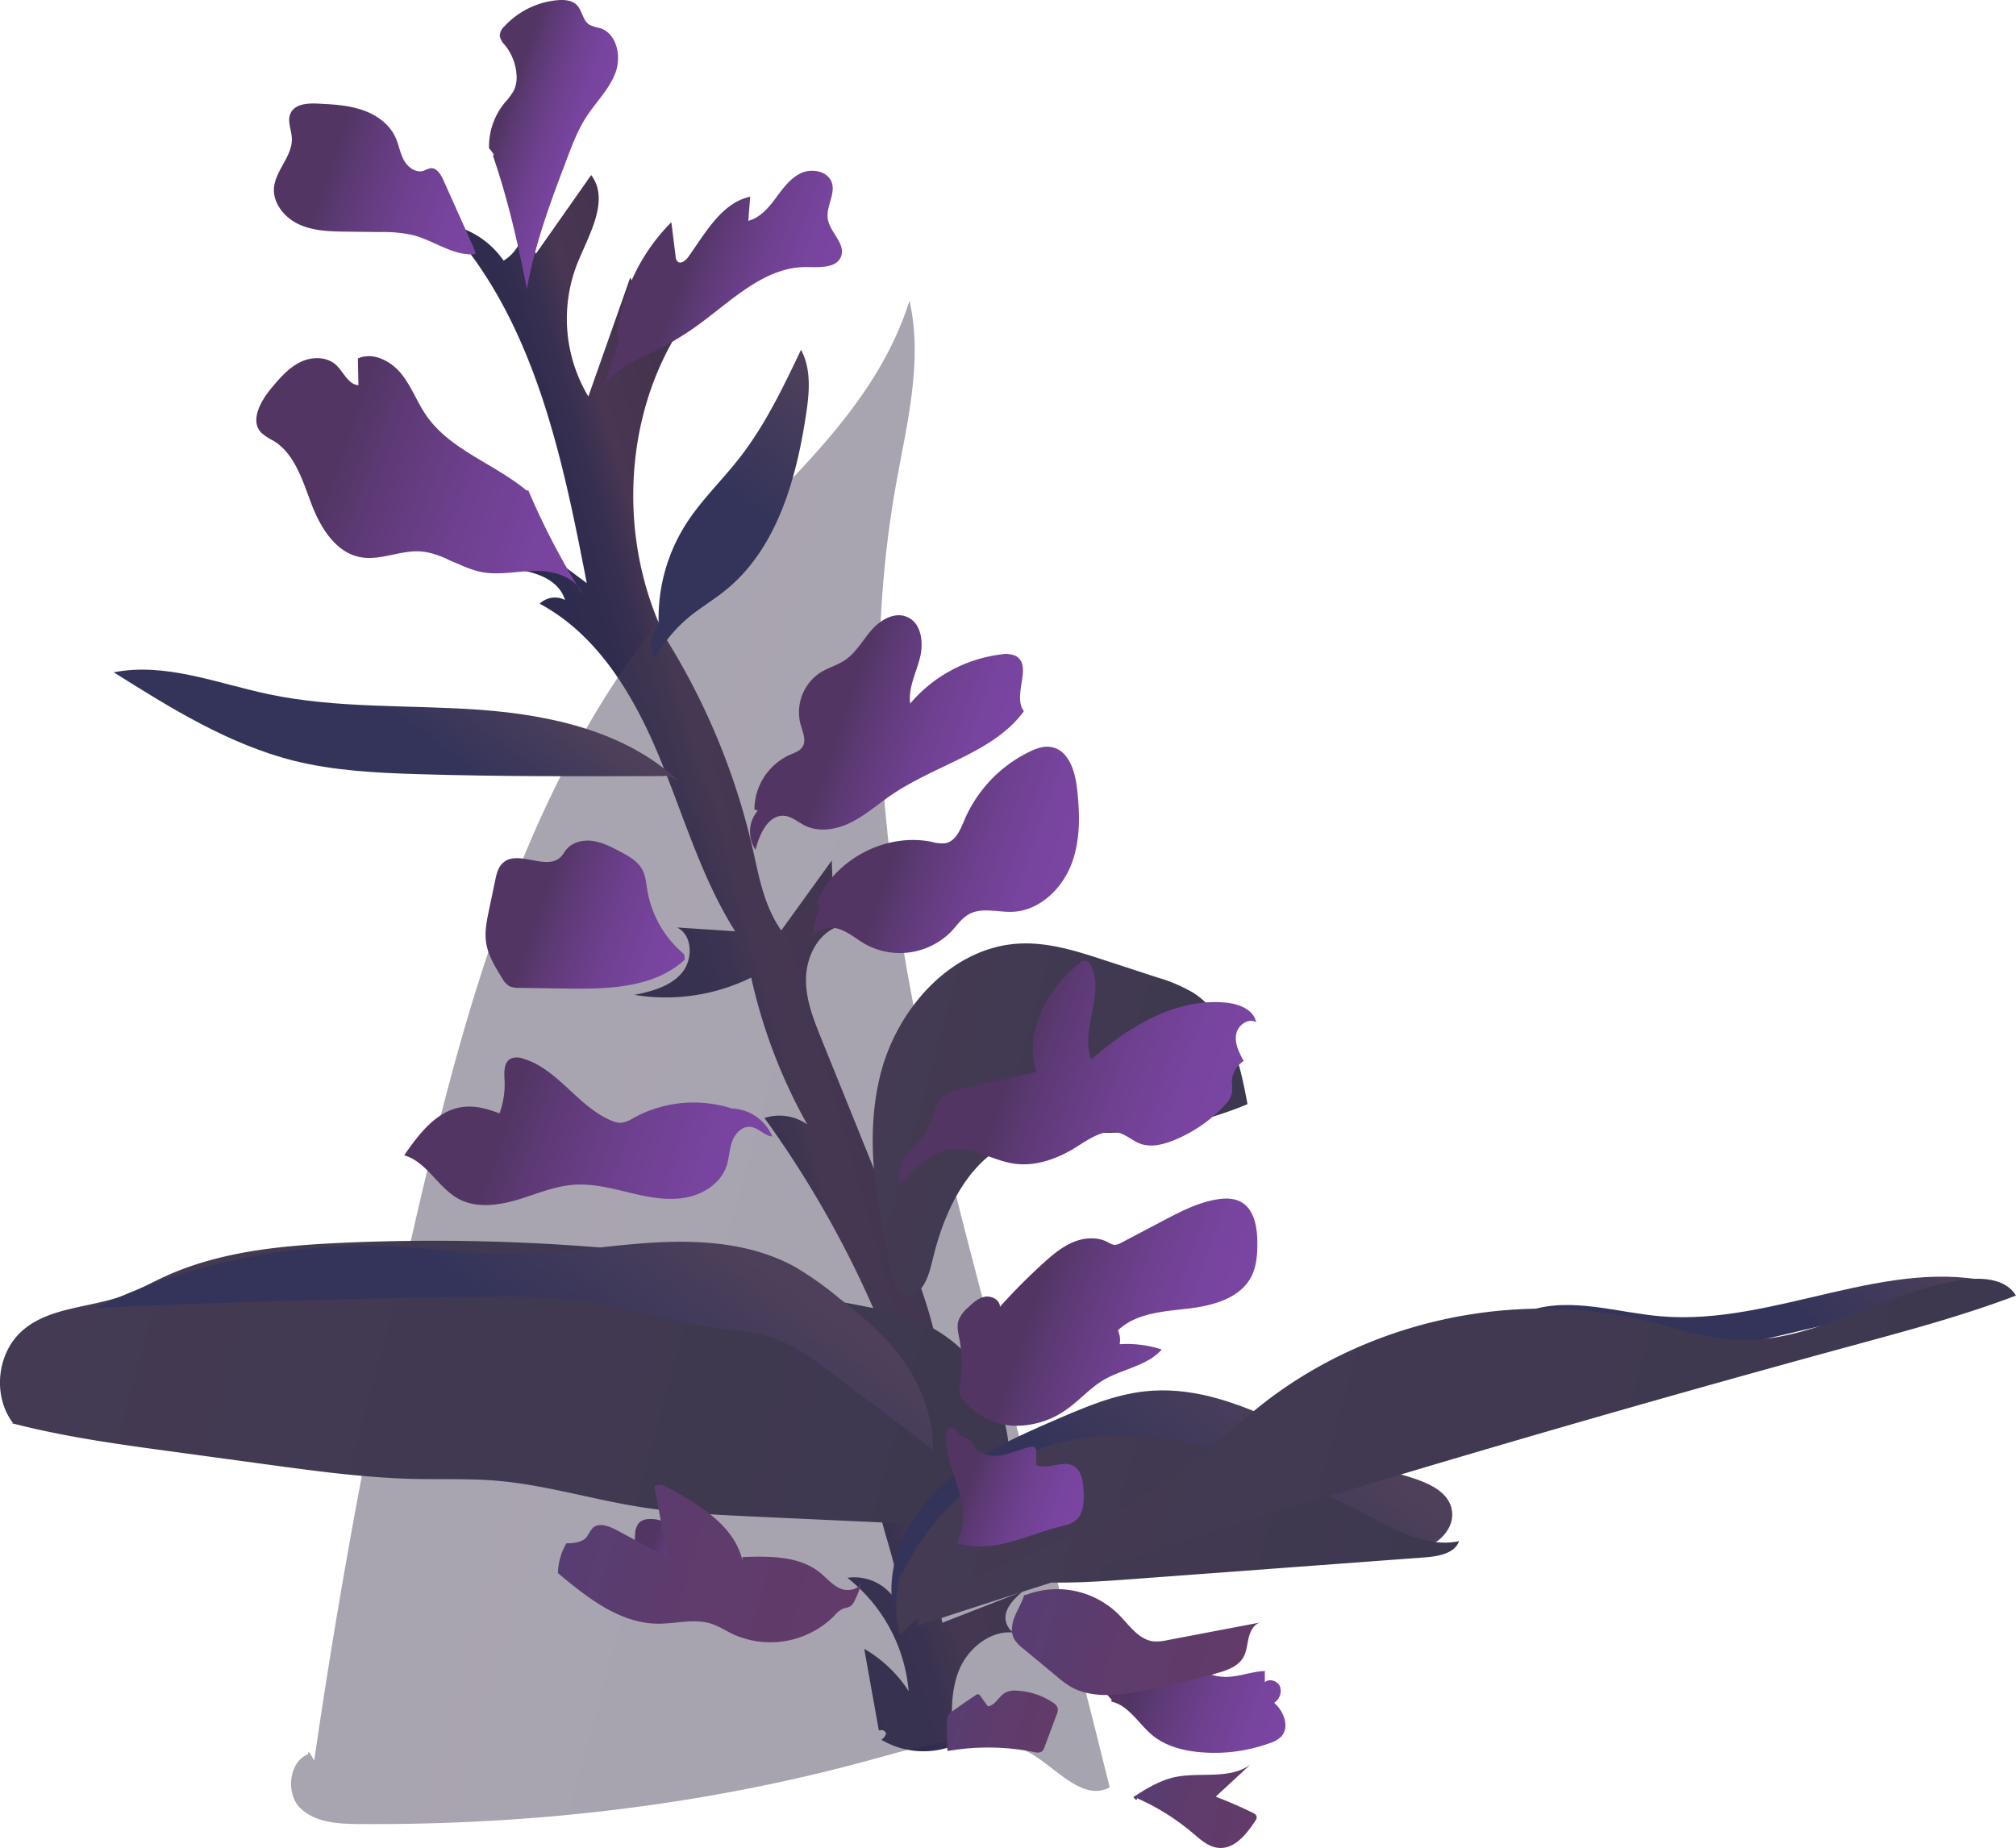 <svg xmlns="http://www.w3.org/2000/svg" xmlns:xlink="http://www.w3.org/1999/xlink" viewBox="0 0 625.3 573.27"><defs><style>.cls-1{fill:url(#linear-gradient);}.cls-2{opacity:0.46;fill:url(#linear-gradient-2);}.cls-3{fill:url(#linear-gradient-3);}.cls-4{fill:url(#linear-gradient-4);}.cls-5{fill:url(#linear-gradient-5);}.cls-6{fill:url(#linear-gradient-6);}.cls-7{fill:url(#linear-gradient-7);}.cls-8{fill:url(#linear-gradient-8);}.cls-9{fill:url(#linear-gradient-9);}.cls-10{fill:url(#linear-gradient-10);}.cls-11{fill:url(#linear-gradient-11);}.cls-12{fill:url(#linear-gradient-12);}.cls-13{fill:url(#linear-gradient-13);}.cls-14{fill:url(#linear-gradient-14);}.cls-15{fill:url(#linear-gradient-15);}.cls-16{fill:url(#linear-gradient-16);}.cls-17{fill:url(#linear-gradient-17);}.cls-18{fill:url(#linear-gradient-18);}.cls-19{fill:url(#linear-gradient-19);}.cls-20{fill:url(#linear-gradient-20);}.cls-21{fill:url(#linear-gradient-21);}.cls-22{fill:url(#linear-gradient-22);}.cls-23{fill:url(#linear-gradient-23);}.cls-24{fill:url(#linear-gradient-24);}.cls-25{fill:url(#linear-gradient-25);}.cls-26{fill:url(#linear-gradient-26);}.cls-27{fill:url(#linear-gradient-27);}.cls-28{fill:url(#linear-gradient-28);}</style><linearGradient id="linear-gradient" x1="197.9" y1="310.02" x2="267.83" y2="289.77" gradientUnits="userSpaceOnUse"><stop offset="0" stop-color="#2d2b4e"/><stop offset="0.29" stop-color="#2f2c4e"/><stop offset="0.42" stop-color="#372f50"/><stop offset="0.52" stop-color="#433452"/><stop offset="0.55" stop-color="#483653"/><stop offset="1" stop-color="#42314d"/></linearGradient><linearGradient id="linear-gradient-2" x1="146.27" y1="316.65" x2="392.15" y2="384.43" gradientUnits="userSpaceOnUse"><stop offset="0" stop-color="#443a53"/><stop offset="1" stop-color="#3d384f"/></linearGradient><linearGradient id="linear-gradient-3" x1="12.2" y1="388.69" x2="310.59" y2="470.95" xlink:href="#linear-gradient-2"/><linearGradient id="linear-gradient-4" x1="362.53" y1="477.81" x2="396.22" y2="431.87" gradientUnits="userSpaceOnUse"><stop offset="0" stop-color="#34345a"/><stop offset="1" stop-color="#4e405a"/></linearGradient><linearGradient id="linear-gradient-5" x1="168.4" y1="415.72" x2="203.72" y2="367.55" xlink:href="#linear-gradient-4"/><linearGradient id="linear-gradient-6" x1="548.85" y1="400.15" x2="572.57" y2="367.81" xlink:href="#linear-gradient-4"/><linearGradient id="linear-gradient-7" x1="124.33" y1="223.17" x2="143.87" y2="196.52" xlink:href="#linear-gradient-4"/><linearGradient id="linear-gradient-8" x1="230.54" y1="155.68" x2="256.95" y2="119.66" xlink:href="#linear-gradient-4"/><linearGradient id="linear-gradient-9" x1="286.23" y1="466.89" x2="444.33" y2="510.48" xlink:href="#linear-gradient-2"/><linearGradient id="linear-gradient-10" x1="311.21" y1="412.03" x2="601.7" y2="492.11" xlink:href="#linear-gradient-2"/><linearGradient id="linear-gradient-11" x1="272.23" y1="338.95" x2="380.21" y2="368.72" xlink:href="#linear-gradient-2"/><linearGradient id="linear-gradient-12" x1="353.21" y1="552.25" x2="390.35" y2="562.49" gradientUnits="userSpaceOnUse"><stop offset="0" stop-color="#583d73"/><stop offset="0.36" stop-color="#5d3c6d"/><stop offset="1" stop-color="#623b68"/></linearGradient><linearGradient id="linear-gradient-13" x1="294.59" y1="530.74" x2="325.87" y2="539.37" xlink:href="#linear-gradient-12"/><linearGradient id="linear-gradient-14" x1="352.71" y1="521.21" x2="398.53" y2="537.23" gradientUnits="userSpaceOnUse"><stop offset="0" stop-color="#523563"/><stop offset="0.19" stop-color="#5e3a77"/><stop offset="0.49" stop-color="#6e408f"/><stop offset="0.77" stop-color="#77449e"/><stop offset="1" stop-color="#7a45a3"/></linearGradient><linearGradient id="linear-gradient-15" x1="202.13" y1="479.49" x2="221.05" y2="486.1" xlink:href="#linear-gradient-14"/><linearGradient id="linear-gradient-16" x1="300.04" y1="460.71" x2="334.36" y2="472.71" xlink:href="#linear-gradient-14"/><linearGradient id="linear-gradient-17" x1="322.09" y1="398.3" x2="380.64" y2="418.77" xlink:href="#linear-gradient-14"/><linearGradient id="linear-gradient-18" x1="312.35" y1="333.03" x2="376.78" y2="355.55" xlink:href="#linear-gradient-14"/><linearGradient id="linear-gradient-19" x1="156.19" y1="347.69" x2="232.28" y2="374.29" xlink:href="#linear-gradient-14"/><linearGradient id="linear-gradient-20" x1="279.11" y1="257.84" x2="329.94" y2="275.61" xlink:href="#linear-gradient-14"/><linearGradient id="linear-gradient-21" x1="166.62" y1="281.75" x2="212.53" y2="297.8" xlink:href="#linear-gradient-14"/><linearGradient id="linear-gradient-22" x1="258.92" y1="227.86" x2="309.12" y2="245.4" xlink:href="#linear-gradient-14"/><linearGradient id="linear-gradient-23" x1="105.21" y1="138.71" x2="187.05" y2="167.32" xlink:href="#linear-gradient-14"/><linearGradient id="linear-gradient-24" x1="211.91" y1="83.89" x2="254.36" y2="98.73" xlink:href="#linear-gradient-14"/><linearGradient id="linear-gradient-25" x1="154.58" y1="39.57" x2="181.77" y2="49.08" xlink:href="#linear-gradient-14"/><linearGradient id="linear-gradient-26" x1="101.83" y1="51.65" x2="151.12" y2="68.89" xlink:href="#linear-gradient-14"/><linearGradient id="linear-gradient-27" x1="315.25" y1="500.83" x2="386.31" y2="520.41" xlink:href="#linear-gradient-12"/><linearGradient id="linear-gradient-28" x1="176.68" y1="474.99" x2="265.28" y2="499.42" xlink:href="#linear-gradient-12"/></defs><g id="Layer_2" data-name="Layer 2"><g id="Top"><path class="cls-1" d="M272.59,536.81l-4.53-25.31a40.61,40.61,0,0,1,13.78,13.12,50.29,50.29,0,0,0-19-35.16,15.09,15.09,0,0,1,15.72,8.36c1-12.19-6.22-23.7-6.53-35.93-.13-5.37,1.08-10.7,1.18-16.07a39.64,39.64,0,0,0-15-31.48c6.64-2.77,13.73,2.4,19.07,7.22a320.32,320.32,0,0,0-40.17-74.74,15,15,0,0,1,13.28,2A167.14,167.14,0,0,1,233,303.25a60,60,0,0,1-36.26,5.37c5.38-1.06,11.09-2.57,14.67-6.72s3.52-11.75-1.39-14.18l18,1.18c-10.72-17-16.21-36.69-24-55.22s-18.91-36.92-36.63-46.4a6.83,6.83,0,0,1,7.86-1.16c-2.32-7.51-11.87-9.57-19.72-9.79s-17.13-.56-21.47-7.12l8.44,0-.45-13.9a14.7,14.7,0,0,0,12.25,4.92L182,180.9c-7.67-39.71-16.4-81.6-43.72-111.42a27.11,27.11,0,0,1,17.92,11.38,13.3,13.3,0,0,0,6.28-10.47l3.73,8.34,17.16-24.42c5.79,7.75-.57,18.26-4.22,27.22A46.92,46.92,0,0,0,182.49,123l13-36.92c3.08,5.73-4.18,15.73,1.92,18,2.24.83,4.64-.55,6.62-1.87l13.28-8.87c-23.78,28.19-27.16,71.79-10.67,104.89a213.64,213.64,0,0,1,26.94,65.6c1.89,8.36,3.39,17.11,8.74,24.81L258,266.92a130.21,130.21,0,0,0,2,20.48c-6.3,2.2-9.81,9.27-10,15.94s2.39,13.06,4.89,19.24q12,29.69,24,59.36c5.09,12.64,10.23,25.41,12.38,38.87,4.35,27.25-3.82,55.41,1,82.59l24.87-9.69c-2.21,2-4.55,4.14-5.17,7s1.54,6.51,4.48,6.15c-7.65-2.26-15.79,3.63-18.88,11s-2.43,15.67-1.71,23.62a25.64,25.64,0,0,1-22.49-1.79,3.33,3.33,0,0,0,1.48-2C274.46,537.09,274.13,536.44,272.59,536.81Z"/><path class="cls-2" d="M97.45,546.19q13-89.6,33.8-177.81c15.46-65.4,35.33-132.32,79.29-183.14,25.64-29.64,59.8-54.54,71.56-91.93,4.27,18.82-.88,38.3-4.25,57.31-15.77,88.86,7.59,179.48,30.77,266.7,12.11,45.59,24.23,91.18,35.57,137.13-7.56,4.22-15.38-4.46-22.54-9.31-14-9.48-32.72-4.47-49,.08-52.39,14.65-107,21-161.37,20.63-6.45-.05-13.58-.45-18.19-5s-3.42-14.45,2.47-16.64C95.57,543.41,95.57,542.59,97.45,546.19Z"/><path class="cls-3" d="M4,441.41C-2.34,433-1,419.77,6.92,412.8c8.26-7.27,20.51-7.05,30.89-10.72,4.61-1.63,8.88-4.06,13.33-6.09,17.09-7.82,36.27-9.61,55-10.45a633.92,633.92,0,0,1,101.88,3.62c6.83.79,13.7,1.71,20.25,3.79s12.92,5.43,19.57,7.65c12.92,4.31,27.16,4.45,39.43,10.37,16.28,7.85,26.9,26.13,25.66,44.16-.32,4.56-1.44,9.31-4.56,12.65-5.08,5.44-13.53,5.49-21,5.14l-52.69-2.42c-12.15-.56-24.33-1.12-36.35-3.05-15-2.4-29.57-6.92-44.66-8.14-8.27-.67-16.59-.34-24.89-.52-15.16-.33-30.23-2.36-45.26-4.4l-29.39-4c-16.87-2.28-33.77-4.57-50.25-8.84C3.6,441.68,3.25,441.79,4,441.41Z"/><path class="cls-4" d="M278.27,503.48c-5.07-14,1.23-30.11,11.72-40.69s24.5-16.77,38.18-22.67c8.66-3.73,17.49-7.47,26.86-8.5,28-3.08,52.32,17.94,79.34,25.73,6.69,1.93,15,4.49,16,11.38.74,5.19-3.75,10-8.79,11.44s-10.41.53-15.58-.37c-42.61-7.44-88.23-10-127.43,8.23-7.35,3.42-14.58,7.73-18.43,15C280.17,502.88,280.17,502.73,278.27,503.48Z"/><path class="cls-5" d="M289.42,449.77l-33.52-25.3c-3.84-2.89-7.72-5.81-12.09-7.81-8.31-3.8-17.73-4-26.75-5.44-10.2-1.63-20.06-4.91-30.22-6.76-13.57-2.47-27.45-2.35-41.24-2.16q-57.94.84-115.87,3.44a191.94,191.94,0,0,1,91.5-19.08c13,.54,25.93,2.41,38.94,2.29,14.65-.13,29.16-2.79,43.79-3.55s29.88.53,42.69,7.65a103.79,103.79,0,0,1,13.55,9.6c5.92,4.7,11.89,9.44,16.78,15.21C284.66,426.9,289.44,438.37,289.42,449.77Z"/><path class="cls-6" d="M474.55,406.5c13-4.19,27,.69,40.66,1.84,35.3,3,70.67-19.22,104.89-10.08l-68.18,16.1c-9.09,2.14-18.34,4.31-27.66,3.75-6.16-.36-12.19-1.9-18.16-3.43-10.52-2.7-21.05-5.4-31.62-7.61C474.23,407.07,473.78,406.75,474.55,406.5Z"/><path class="cls-7" d="M210.2,242c-16.17-15-39.09-20.16-61.07-21.79s-44.29-.31-65.85-4.86c-15.94-3.37-32-9.94-48-6.79C52.94,219.68,71,230.92,91.19,236c12.51,3.11,25.49,3.75,38.38,4.15,25.44.78,50.9.67,76.35.6C206.17,240.59,206.41,240.46,210.2,242Z"/><path class="cls-8" d="M204.29,193.35a54.37,54.37,0,0,1,8.46-30.76c4.7-7.37,11.1-13.47,16.48-20.35,8-10.21,13.64-22,19.22-33.73,3.28,6.06,2.58,13.43,1.54,20.24-3.08,20.28-9.17,41.71-25.17,54.53-3.59,2.88-7.59,5.24-11.13,8.17a43.4,43.4,0,0,0-10.48,12.75C201.31,201.19,201.57,197,204.29,193.35Z"/><path class="cls-9" d="M279.36,489.28a75.26,75.26,0,0,1,54.72-42.95c32.09-5.68,63.67,10,92.57,25.11,8.08,4.21,17,8.54,25.91,6.65-1.37,3.76-6.19,4.65-10.18,5l-90.08,6.69c-10.51.78-21.06,1.56-31.57.93-5.56-.33-11.18-1.06-16.64,0-9.94,1.94-17.73,9.4-24.92,16.53a36.36,36.36,0,0,1,.16-19.06C279.48,488.72,279.63,489.3,279.36,489.28Z"/><path class="cls-10" d="M289.81,494c27.86-10.86,56.14-22,79.79-40.25,8.2-6.34,15.77-13.49,24-19.74,33-24.89,77.39-34,117.53-24.14,8.78,2.15,17.43,5.18,26.45,5.75C562.34,417.18,584.5,400.39,609,397c6-.83,13.2-.26,16.28,4.91-16.48,6.26-33.54,10.82-50.55,15.46q-146.07,39.8-290,86.94a9.94,9.94,0,0,1,7.82-11.08C293.37,492.78,294.18,492.37,289.81,494Z"/><path class="cls-11" d="M277.12,396.56c-5.05-20.72-9.23-42.52-4.05-63.2s22.3-39.86,43.61-40.67c9-.34,17.69,2.48,26.2,5.27l16.05,5.25A48.43,48.43,0,0,1,370,307.9c11.18,7.1,14.53,21.61,16.94,34.63a115.19,115.19,0,0,1-44.3,8.89c-9.17,0-18.65-1.05-27.23,2.14-14.62,5.45-22.31,21.48-26,36.63-.86,3.48-1.66,7.15-4,9.88S279,404.1,277.12,396.56Z"/><path class="cls-12" d="M351.52,557.48c3.89-2.53,7.92-5,12.44-6.09,7.93-1.84,17.15.81,23.78-3.91l-10.66,9.87q5.79,2.22,11.37,4.94c.61.29,1.29.71,1.34,1.38a2,2,0,0,1-.44,1.18c-2.74,4.17-6.49,8.86-11.45,8.38-3.11-.29-5.58-2.59-7.95-4.6a71.89,71.89,0,0,0-17.31-10.82C352.64,558.32,352.64,558.83,351.52,557.48Z"/><path class="cls-13" d="M293.8,542.39l-.08-8.18a4.15,4.15,0,0,1,.3-2,4.08,4.08,0,0,1,1.3-1.28q3.58-2.61,7.3-5.05a.92.92,0,0,1,1.53.33l2.24,3.11c2.36-.25,3.42-3.18,5.51-4.29a6.72,6.72,0,0,1,3.44-.56,21.79,21.79,0,0,1,11.29,3.73,3.2,3.2,0,0,1,1.4,1.56,3.38,3.38,0,0,1-.31,2.17l-3.73,10a2.8,2.8,0,0,1-.92,1.46,3,3,0,0,1-2.26.14,73.34,73.34,0,0,0-26.71-.37C294,543.14,293.8,543.15,293.8,542.39Z"/><path class="cls-14" d="M344.68,527.84c5.47,1.21,8.47,6.95,12.81,10.5,4.05,3.32,9.36,4.72,14.57,5.2a50.28,50.28,0,0,0,21.85-2.82,8.69,8.69,0,0,0,3.38-1.9c2.83-2.88,1-7.94-2.09-10.58a4.41,4.41,0,0,0,1.84-5c-.7-1.8-3.29-2.68-4.73-1.39v-3.49c-4.45.18-8.75,2.15-13.18,1.8-2.95-.22-5.7-1.45-8.47-2.47-8.41-3.11-17.36-4.38-26.23-5.64-1.76-.25-3.85-.38-5,1a4.07,4.07,0,0,0-.76,2.73c.05,4.47,3.17,8.24,6.17,11.55C344.82,527.28,344.77,527.28,344.68,527.84Z"/><path class="cls-15" d="M197.55,486.66A42.38,42.38,0,0,1,197,476a5.59,5.59,0,0,1,1.21-3.6,4.28,4.28,0,0,1,2.35-1.1,10.39,10.39,0,0,1,8,2.39,30.8,30.8,0,0,1,5.67,6.42l6,8.2a18.1,18.1,0,0,1-9.27.89c-2.37-.29-4.7-.81-7-1.33l-1-.24c-1.58-.35-3.16-.7-4.7-1.16C198.09,486.6,198,486.74,197.55,486.66Z"/><path class="cls-16" d="M297.29,477.11c2.45-5,1.31-10.94-.36-16.24s-3.86-10.66-3.36-16.19a2.19,2.19,0,0,1,.63-1.57,1.85,1.85,0,0,1,2.31.48,13.11,13.11,0,0,0,1.75,1.89c.81.54,1.89.6,2.62,1.23a7.07,7.07,0,0,1,1.2,1.89c1.61,2.74,5.35,3.45,8.48,2.89s6-2.06,9.16-2.64a1.59,1.59,0,0,1,1.14.09c.48.29.54.95.54,1.52l0,4c3.56,1.66,8.11-1.62,11.56.27,2.59,1.43,3,4.91,3.14,7.87.13,3.18.08,6.83-2.32,8.93-1.42,1.25-3.38,1.66-5.22,2.12-5.28,1.31-10.34,3.42-15.6,4.79s-10.93,2-16.12.25A7.17,7.17,0,0,1,297.29,477.11Z"/><path class="cls-17" d="M297.38,431.81a41.54,41.54,0,0,0,.18-16.55c-.36-1.86-.84-3.8-.27-5.61a10.13,10.13,0,0,1,3-4.06c1.53-1.45,3.19-3,5.27-3.33s4.6,1,4.58,3.14a182.71,182.71,0,0,1,13.6-13.67c2.76-2.49,5.66-4.94,9.08-6.38s7.51-1.76,10.8,0a5.4,5.4,0,0,0,2,.83,4.24,4.24,0,0,0,2.21-.68l12.87-6.78c5.32-2.8,10.75-5.64,16.68-6.64,2.49-.41,5.17-.47,7.4.71,4.32,2.28,5.22,8,5.21,12.92,0,3.51-.25,7.13-1.84,10.25-3.49,6.87-12.12,9.12-19.77,10s-16.1,1.4-21.64,6.75a7,7,0,0,1,.54,4.29,34.4,34.4,0,0,1,13.06,1.64c-4.56,5.15-12.23,6-18.14,9.51-3.87,2.31-6.92,5.74-10.53,8.45A27,27,0,0,1,314,442.27a21.59,21.59,0,0,1-16.11-9.16C298,433,298.07,432.83,297.38,431.81Z"/><path class="cls-18" d="M281.46,357.6a24.59,24.59,0,0,0,7.8-11c.7-2,1.17-4.13,2.54-5.73,1.75-2.05,4.58-2.74,7.21-3.32l22.41-5c-3.91-12.22,3.27-25.63,13.26-33.67a2.84,2.84,0,0,1,2.08-.86,2.6,2.6,0,0,1,1.69,1.64c4.27,8.85-3.48,19.8,0,29,11.72-10.25,26.34-19.13,41.84-17.63,4,.39,8.56,2.16,9.32,6.07-2.5-1.44-5.78,1-6.22,3.9s1,5.61,2.36,8.13a7.83,7.83,0,0,0-3.66,6.55,18.62,18.62,0,0,1,0,3.5A7.65,7.65,0,0,1,380,342.7a43.73,43.73,0,0,1-16.2,11.14c-3.18,1.25-6.76,2.12-10,1-2.4-.86-4.34-2.75-6.78-3.44-4.71-1.35-9.29,2-13.45,4.59-5.76,3.57-12.58,6-19.28,4.95-6.35-1-12.23-5-18.63-4.44-6.82.57-12.05,6.07-16.58,11.2a15.74,15.74,0,0,1,1.8-9.75C281.29,358,281.59,358.38,281.46,357.6Z"/><path class="cls-19" d="M227.38,344a38.71,38.71,0,0,0-30.89,2.81,9.46,9.46,0,0,1-3.69,1.49,7,7,0,0,1-3.28-.72c-10.3-4.35-16.51-16-27.23-19.16a5.21,5.21,0,0,0-3.92,0c-2.17,1.19-2,4.28-1.87,6.75a25.85,25.85,0,0,1-1.58,10.23c-3.62-1.43-7.51-2.49-11.37-2-8,1-13.58,8.3-18.18,15,7,2,10.45,10,16.84,13.49,5.4,2.91,12,2.12,17.92.4s11.6-4.29,17.71-4.75c5.77-.44,11.48,1,17.1,2.36s11.43,2.59,17.14,1.71,11.37-4.35,13.24-9.82c.85-2.48.88-5.18,1.75-7.65s3.06-4.83,5.66-4.57,4.33,2.78,6.83,3a14.19,14.19,0,0,0-12.41-8.69C227.08,343.85,227,343.85,227.38,344Z"/><path class="cls-20" d="M253.36,279.74c5.77-13.33,21.51-21.5,35.73-18.57a10.42,10.42,0,0,0,4.28.38c3.12-.68,4.51-4.21,5.75-7.15a41.84,41.84,0,0,1,20.06-21.13c2.19-1.07,4.62-2,7-1.5,5.3,1,7.27,7.45,7.88,12.81.93,8.07,1.11,16.5-1.94,24s-10,14-18.1,14.27c-4.55.18-9.46-1.45-13.44.73-2.26,1.24-3.74,3.48-5.5,5.36a22.36,22.36,0,0,1-26.62,4c-2.76-1.57-5.2-3.77-8.22-4.74s-7-.19-8.2,2.75a28.65,28.65,0,0,1,2.36-9.64C254.41,281.49,254.41,281.62,253.36,279.74Z"/><path class="cls-21" d="M212.19,296a33.06,33.06,0,0,1-11.42-19.91c-.35-2.12-.51-4.33-1.5-6.23-1.45-2.76-4.39-4.36-7.15-5.81s-5.37-2.77-8.32-3.18-6.26.35-8.14,2.66c-.59.73-1,1.57-1.68,2.25-4.39,4.54-13.37-2.37-18,1.9-1.49,1.36-2,3.47-2.39,5.44l-1.93,9.21c-.68,3.26-1.36,6.59-.91,9.89.56,4.1,2.83,7.73,5,11.23a6.51,6.51,0,0,0,2.2,2.45,6.59,6.59,0,0,0,3.09.55l14.79.22c12.76.19,27-.18,36.44-8.87C212.38,297.78,212.51,297.78,212.19,296Z"/><path class="cls-22" d="M234,251.12a18.74,18.74,0,0,1,11.06-17c1.38-.59,2.93-1.09,3.78-2.33,1.38-2,.14-4.74-.54-7.11a14.72,14.72,0,0,1,6.25-16.1c2.41-1.48,5.23-2.23,7.57-3.82,3.46-2.34,5.49-6.22,8.25-9.36s7.15-5.69,11-4c4.46,1.9,5.17,8,3.95,12.74s-3.65,9.32-3,14.12A43.92,43.92,0,0,1,310.6,203a7.4,7.4,0,0,1,4.52.52c5.27,3-1.22,12.23,2.46,17.08-4.56,6.37-11.51,10.57-18.5,14.1-7.78,3.92-15.9,7.28-23.07,12.23-4,2.79-7.76,6.08-12.16,8.25s-9.78,3.1-14.18.92c-2.08-1-3.92-2.72-6.23-3-5.06-.57-7.88,5.58-9.09,10.53a10.05,10.05,0,0,1,.66-12.12C235.14,251.53,235.26,251.53,234,251.12Z"/><path class="cls-23" d="M163.3,152.14c-10-8.33-23.57-12.5-31-23.14-2.92-4.19-4.66-9.14-7.88-13.1s-8.78-6.82-13.42-4.69l.18,8.28c-3.23-.22-4.6-4.14-7-6.32-3-2.7-7.73-2.55-11.3-.71s-6.25,5-8.82,8.08c-3.29,4-6.59,10-3,13.71a16.59,16.59,0,0,0,3.67,2.43c6.67,4,9.07,12.3,11.84,19.58s7.47,15.13,15.18,16.58c6.2,1.17,12.44-2.22,18.73-1.77,6.62.47,12.26,5.07,18.77,6.36,5.61,1.11,11.39-.32,17.11-.34s12.23,2,14.38,7.35a233.19,233.19,0,0,1-16.95-32.5C163.89,152.06,164,152.19,163.3,152.14Z"/><path class="cls-24" d="M191.58,102a59.25,59.25,0,0,1,16.65-33.06l1.33,10.62a2.45,2.45,0,0,0,.57,1.55c1,.93,2.52-.24,3.31-1.34C218.81,72.3,223.72,63,232.69,61l-.59,7.5c3.62-.94,6.25-4,8.48-7s4.5-6.23,7.9-7.8,8.28-.61,9.51,2.92-1.81,7.47-1.24,11.26c.63,4.2,5.63,7.69,4.12,11.67-1.41,3.72-6.65,3.33-10.63,3.29-12.93-.15-23.11,10.24-33.55,17.86a90.89,90.89,0,0,1-14,8.4c-5.92,2.85-12.67,5.53-15.58,11.42,1.46-5.14,3.24-10.2,5-15.25C192,105.44,191.06,105.54,191.58,102Z"/><path class="cls-25" d="M151.68,46a21.41,21.41,0,0,1,4.76-14,22.47,22.47,0,0,0,2.93-3.9,10.08,10.08,0,0,0,.81-5.3A16.37,16.37,0,0,0,156.62,14,5.49,5.49,0,0,1,155,11.09a4.31,4.31,0,0,1,1.42-2.89A25.54,25.54,0,0,1,172.92.06c2.14-.19,4.53,0,6,1.52,1.72,1.75,1.83,4.83,3.93,6.11a12.38,12.38,0,0,0,3.15,1c5.25,1.55,6.81,8.64,4.93,13.78s-6,9.09-9,13.68c-2.69,4.13-4.45,8.79-6.19,13.41-5,13.13-9.93,26.36-12.31,40.18-2.72-14-5.88-27.92-10.54-41.45C153.2,48.12,153.45,48,151.68,46Z"/><path class="cls-26" d="M146.36,75.59l-8.85-19.76c-.8-1.79-2.14-3.91-4.09-3.63a11.91,11.91,0,0,0-2,.77c-2.4.8-4.94-1.06-6.14-3.27s-1.57-4.8-2.62-7.09c-1.92-4.21-6-7.08-10.43-8.54s-9.07-1.71-13.69-1.93c-3.17-.16-7.08.11-8.42,3-1.11,2.38.28,5.12.4,7.75.24,5.48-5,9.83-5.53,15.29-.43,4.93,3.35,9.45,7.87,11.48s9.62,2.14,14.57,2.2l10.65.13a42.16,42.16,0,0,1,10,.94c6.54,1.69,12.54,6.54,19.27,5.92C147.48,78.83,147.78,78.76,146.36,75.59Z"/><path class="cls-27" d="M319,494.48a27.13,27.13,0,0,1,28,6.37c3.27,3.33,6.2,7.84,10.85,8.33a14.63,14.63,0,0,0,4.26-.39l28.64-5.45c-2,.68-3,2.82-3.48,4.85s-.61,4.18-1.66,6c-1.72,2.94-5.35,4.07-8.64,5a244.4,244.4,0,0,1-26,5.93c-6.42,1-13.38,1.33-19-1.95a31.68,31.68,0,0,1-4.24-3.15l-10.43-8.66a10.71,10.71,0,0,1-2.73-2.93c-1.16-2.13-.72-4.79.2-7.05s2.26-4.32,2.92-6.67C317.67,494.84,317.64,495,319,494.48Z"/><path class="cls-28" d="M230.78,483c8.17-.27,17.12-.31,23.5,4.81,2.13,1.7,3.91,3.95,6.43,5s6.16.17,6.68-2.51a28.5,28.5,0,0,1-2.41,6.43,3.88,3.88,0,0,1-1.28,1.6,10,10,0,0,1-2.12.65,7.73,7.73,0,0,0-2.76,2.21,28,28,0,0,1-31.53,5.73c-2.24-1.08-4.35-2.48-6.73-3.23-5.28-1.67-11,.06-16.51,0-11.82-.09-21.92-8.1-31-15.7a19.31,19.31,0,0,1,2.62-9.22c2.28-.05,4.88-.24,6.32-2a29.27,29.27,0,0,1,1.78-2.7c1.89-1.87,5-.71,7.4.55L207,483.11,203,461c1.47-.84,3.3,0,4.78.81,9.54,5.28,19.89,11.52,22.47,22.14C230.46,483.41,229.74,483.05,230.78,483Z"/></g></g></svg>